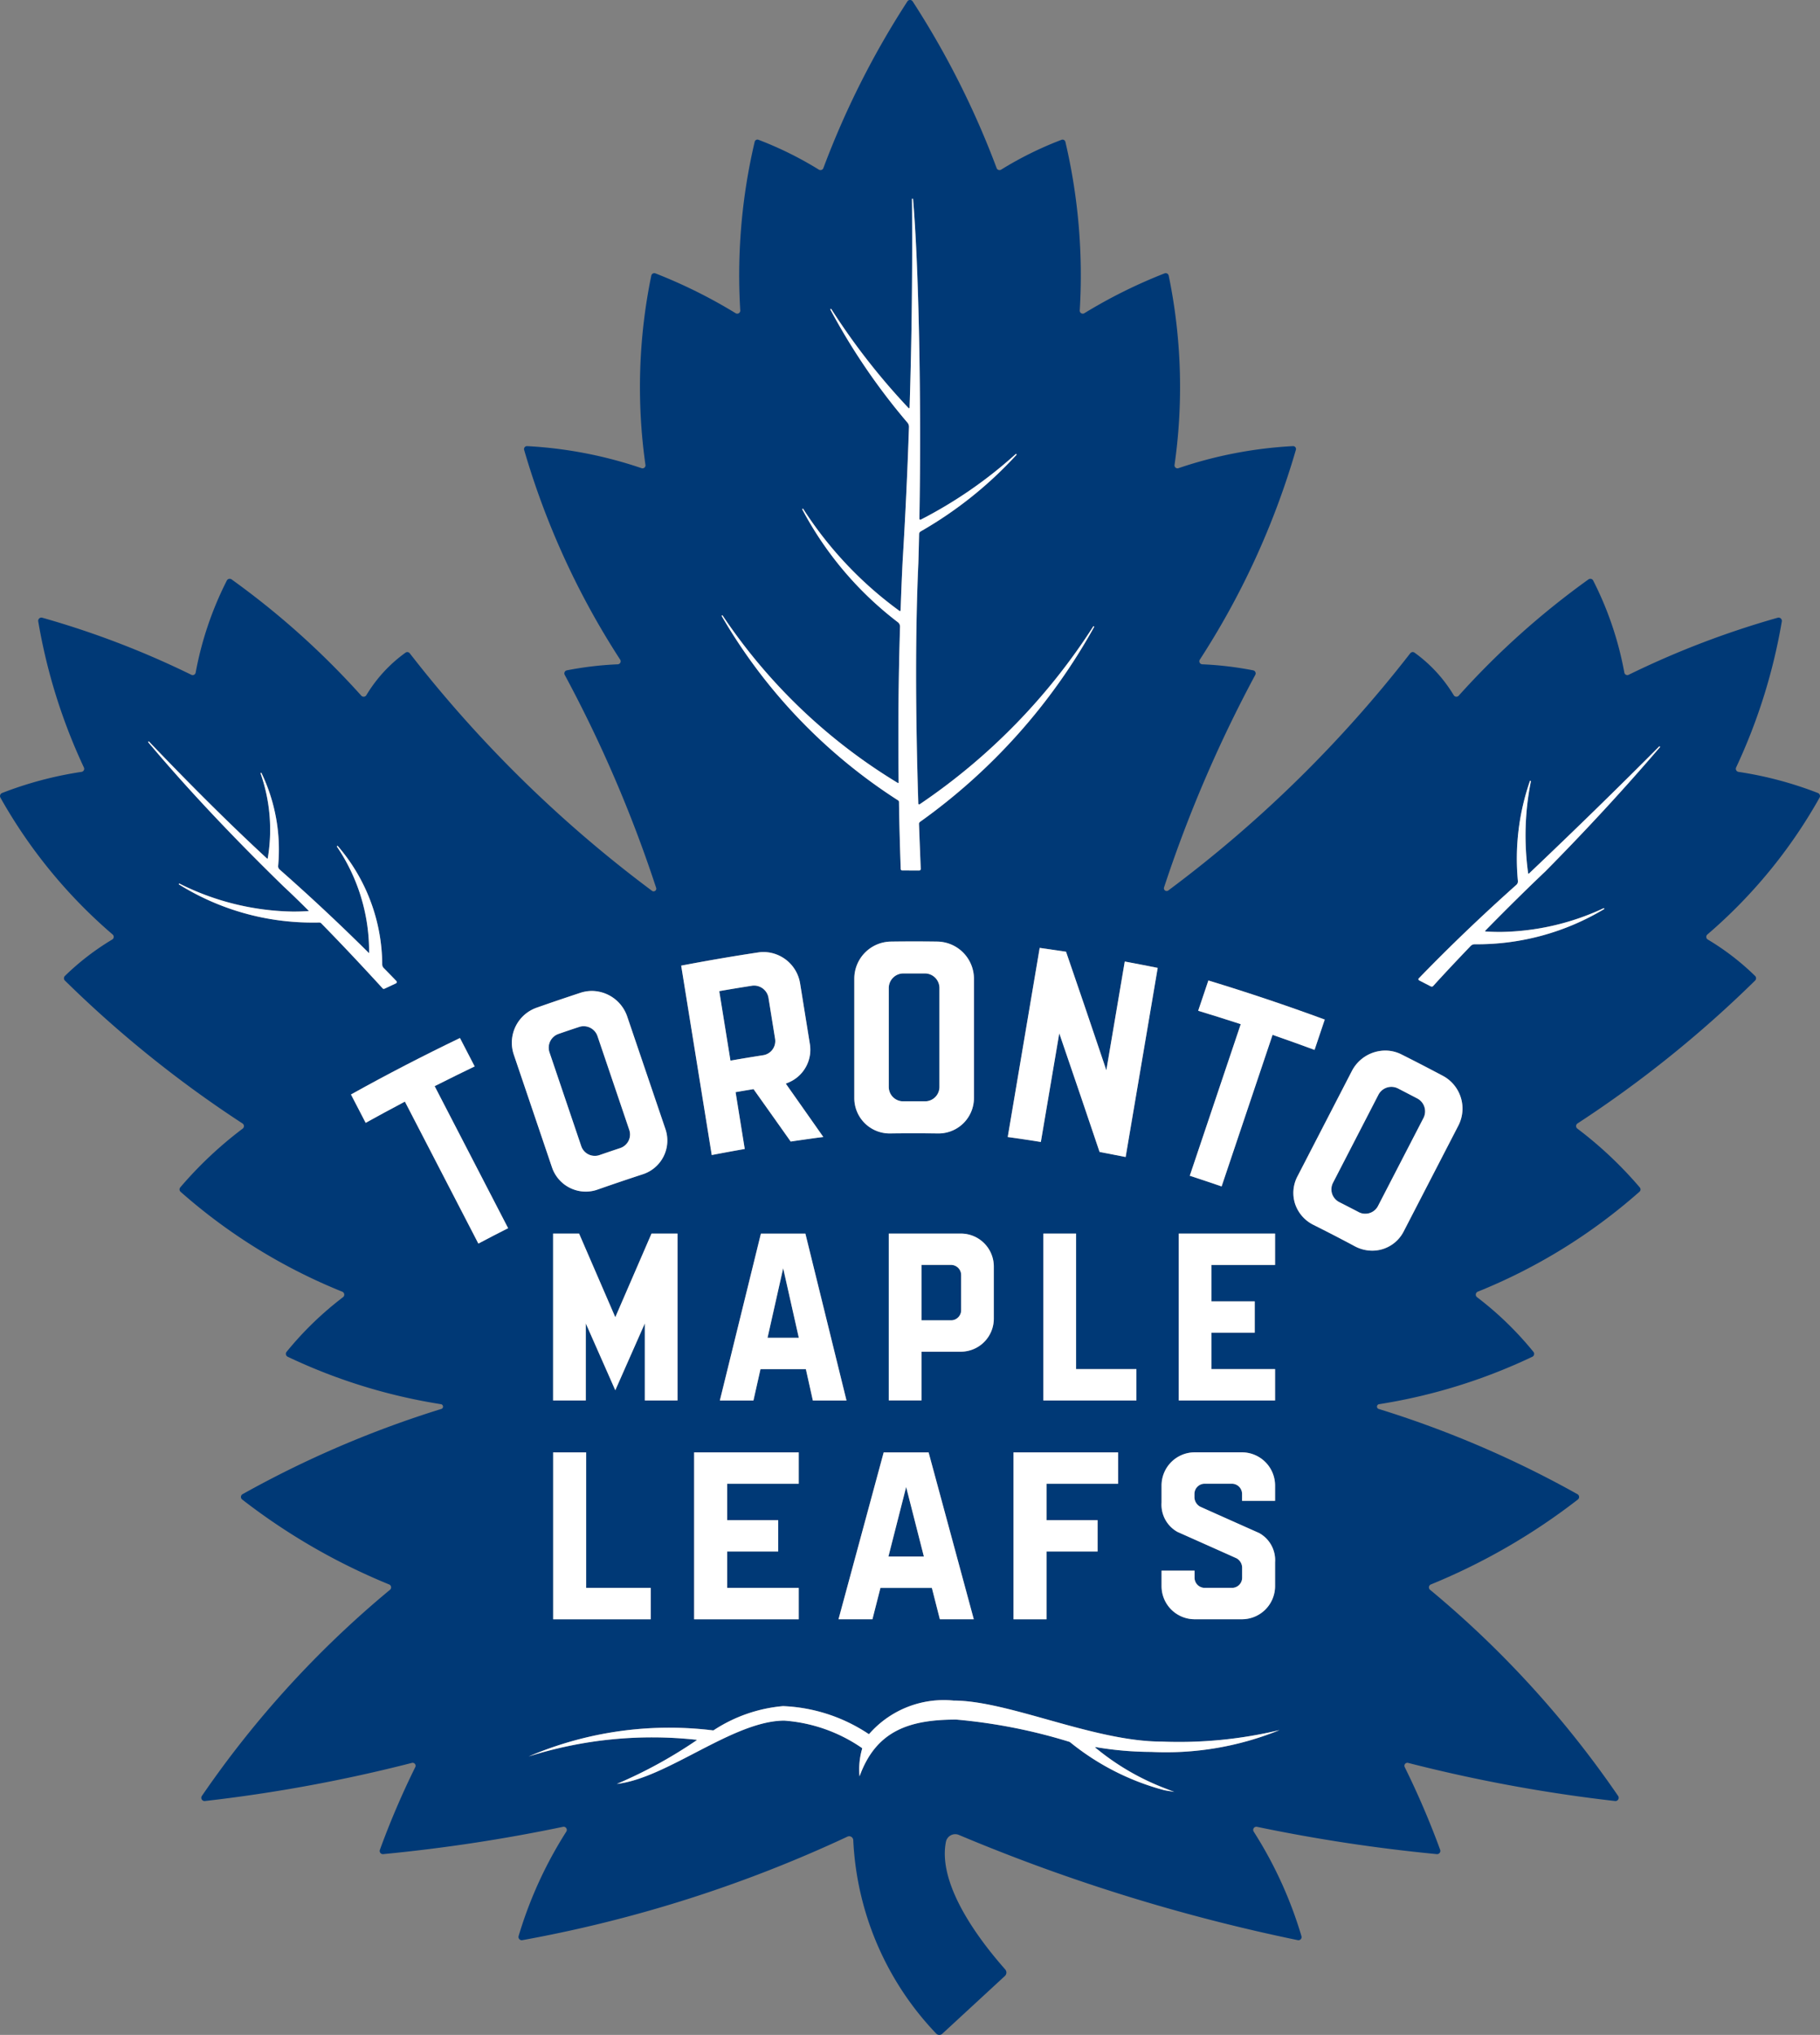 <svg id="Layer_1" data-name="Layer 1" xmlns="http://www.w3.org/2000/svg" viewBox="0 0 31.212 34.881"><rect x="0" y="0" width="31.212" height="34.881" fill="#808080" stroke="none"/><title>Toronto Maple Leafs 2016 logo</title><path d="M16.31,21.683h-.506v.949h.506a.173.173,0,0,0,.174-.173v-.602a.174.174,0,0,0-.174-.174" fill="#003976"/><path d="M12.57,18.173q.258-.045.516-.085a.247.247,0,0,0,.206-.283l-.113-.701a.251.251,0,0,0-.285-.207c-.173.027-.345.056-.517.085l-.042.008.192,1.191Z" fill="#003976"/><path d="M15.49,18.879c.124-.001.247-.001.373,0a.247.247,0,0,0,.247-.247V16.937a.25.25,0,0,0-.247-.251c-.125-.001-.249-.001-.374,0a.251.251,0,0,0-.248.251v1.695a.248.248,0,0,0,.249.247" fill="#003976"/><polygon points="15.54 25.489 15.236 26.681 15.844 26.681 15.54 25.489" fill="#003976"/><polygon points="13.163 22.931 13.699 22.931 13.431 21.739 13.163 22.931" fill="#003976"/><path d="M24.306,18.829c-.11-.057-.22-.115-.331-.171a.247.247,0,0,0-.113-.027.25.25,0,0,0-.223.135l-.778,1.507a.246.246,0,0,0,.107.333c.111.057.221.113.331.171a.241.241,0,0,0,.115.028.244.244,0,0,0,.219-.134l.779-1.506a.251.251,0,0,0-.106-.336" fill="#003976"/><path d="M31.205,13.672a.056.056,0,0,0-.029-.079,6.349,6.349,0,0,0-1.362-.362.054.054,0,0,1-.04-.077,9.733,9.733,0,0,0,.783-2.501.056.056,0,0,0-.067-.065,15.238,15.238,0,0,0-2.56.979.052.052,0,0,1-.073-.035,5.752,5.752,0,0,0-.536-1.583.055.055,0,0,0-.08-.017,13.816,13.816,0,0,0-2.225,1.993.054.054,0,0,1-.086-.009,2.463,2.463,0,0,0-.672-.729.054.054,0,0,0-.072.01,21.532,21.532,0,0,1-4.152,4.068.047.047,0,0,1-.072-.051,22.664,22.664,0,0,1,1.566-3.647.053.053,0,0,0-.035-.076,5.837,5.837,0,0,0-.875-.104.052.052,0,0,1-.041-.081,13.553,13.553,0,0,0,1.646-3.593.05.05,0,0,0-.051-.066,7.319,7.319,0,0,0-1.962.378.051.051,0,0,1-.067-.057,9.455,9.455,0,0,0-.1-3.242.053.053,0,0,0-.071-.04,8.739,8.739,0,0,0-1.376.683.052.052,0,0,1-.079-.048,10.019,10.019,0,0,0-.246-2.889.05.05,0,0,0-.065-.036,6.082,6.082,0,0,0-1.037.512.053.053,0,0,1-.078-.028,14.778,14.778,0,0,0-1.438-2.854.054.054,0,0,0-.093,0,14.728,14.728,0,0,0-1.439,2.854.053.053,0,0,1-.078.028,6.111,6.111,0,0,0-1.036-.512.049.049,0,0,0-.065.036,9.984,9.984,0,0,0-.247,2.889.052.052,0,0,1-.079.048,8.737,8.737,0,0,0-1.376-.683.053.053,0,0,0-.071.04,9.479,9.479,0,0,0-.1,3.242.051.051,0,0,1-.067.057,7.312,7.312,0,0,0-1.962-.378.051.051,0,0,0-.051.066,13.554,13.554,0,0,0,1.646,3.593.052.052,0,0,1-.04.081,5.852,5.852,0,0,0-.876.104.053.053,0,0,0-.035.076,22.472,22.472,0,0,1,1.569,3.653.046.046,0,0,1-.07.051,21.637,21.637,0,0,1-4.157-4.074.053.053,0,0,0-.071-.01,2.45,2.45,0,0,0-.672.729.055.055,0,0,1-.087.009,13.808,13.808,0,0,0-2.224-1.993.056.056,0,0,0-.081.017,5.82,5.82,0,0,0-.536,1.583.052.052,0,0,1-.073.035,15.227,15.227,0,0,0-2.559-.979.055.055,0,0,0-.067.065,9.732,9.732,0,0,0,.782,2.501.053.053,0,0,1-.04.077,6.349,6.349,0,0,0-1.362.362.056.056,0,0,0-.029.079,8.703,8.703,0,0,0,1.924,2.346.053.053,0,0,1-.007.087,4.391,4.391,0,0,0-.811.624.057.057,0,0,0,0,.079,19.679,19.679,0,0,0,3.045,2.449.054.054,0,0,1,.004.089,6.748,6.748,0,0,0-1.071,1.008.055.055,0,0,0,.006.075,9.609,9.609,0,0,0,2.772,1.712.055.055,0,0,1,.013.095,5.696,5.696,0,0,0-.967.936.055.055,0,0,0,.018.084,9.594,9.594,0,0,0,2.631.814.042.042,0,0,1,.005.081,17.764,17.764,0,0,0-3.409,1.461.055.055,0,0,0-.006.092,10.727,10.727,0,0,0,2.518,1.455.054.054,0,0,1,.015.093,17.256,17.256,0,0,0-3.225,3.533.056.056,0,0,0,.052.087,26.291,26.291,0,0,0,3.547-.653.051.051,0,0,1,.06.073,14.148,14.148,0,0,0-.606,1.416.055.055,0,0,0,.058.074,28.44,28.44,0,0,0,3.083-.468.054.054,0,0,1,.056.082,7.092,7.092,0,0,0-.818,1.79.056.056,0,0,0,.063.071,22.733,22.733,0,0,0,5.577-1.775.07.07,0,0,1,.099.06,5.147,5.147,0,0,0,1.421,3.315.075.075,0,0,0,.106.004l1.072-.989a.08.08,0,0,0,.007-.113c-.212-.243-1.188-1.35-1.016-2.192a.163.163,0,0,1,.226-.112,31.304,31.304,0,0,0,5.809,1.802.054.054,0,0,0,.061-.069,7.043,7.043,0,0,0-.819-1.792.054.054,0,0,1,.056-.082,28.518,28.518,0,0,0,3.083.468.056.056,0,0,0,.059-.074,14.381,14.381,0,0,0-.607-1.416.051.051,0,0,1,.06-.073,26.321,26.321,0,0,0,3.547.653.056.056,0,0,0,.052-.087,17.251,17.251,0,0,0-3.224-3.533.054.054,0,0,1,.014-.093,10.752,10.752,0,0,0,2.519-1.455.055.055,0,0,0-.007-.092,17.71,17.71,0,0,0-3.409-1.461.042.042,0,0,1,.005-.081,9.601,9.601,0,0,0,2.632-.814.055.055,0,0,0,.017-.084,5.689,5.689,0,0,0-.966-.936.055.055,0,0,1,.012-.095,9.608,9.608,0,0,0,2.772-1.712.053.053,0,0,0,.006-.075,6.784,6.784,0,0,0-1.07-1.008.054.054,0,0,1,.003-.089,19.68,19.68,0,0,0,3.045-2.449.056.056,0,0,0,0-.079,4.357,4.357,0,0,0-.811-.624.053.053,0,0,1-.007-.087,8.685,8.685,0,0,0,1.924-2.346m-9.969,3.869c-.228-.073-.459-.146-.688-.215l.175-.52c.668.203,1.339.428,1.995.67l-.174.52c-.226-.083-.454-.165-.68-.243l-.041-.015-.873,2.599c-.181-.063-.364-.124-.546-.183l.874-2.599Zm-1.021,3.605h1.652v.536h-1.091v.624h.742v.538h-.742v.624h1.091v.537h-1.652Zm-.295,5.777h.566v.121a.174.174,0,0,0,.175.174h.465a.175.175,0,0,0,.176-.174v-.177a.192.192,0,0,0-.093-.155c-.015-.007-1.016-.453-1.016-.453a.532.532,0,0,1-.273-.504v-.294a.568.568,0,0,1,.571-.566h.804a.569.569,0,0,1,.572.566v.266h-.567v-.12a.175.175,0,0,0-.176-.174h-.465a.175.175,0,0,0-.175.175v.063a.19.19,0,0,0,.094.154c.014.007,1.015.454,1.015.454a.528.528,0,0,1,.274.502v.41a.569.569,0,0,1-.572.565h-.804a.567.567,0,0,1-.571-.565Zm-.947-8.578.316-1.864c.19.035.379.072.565.109l-.549,3.242c-.149-.029-.299-.058-.448-.086-.21-.622-.423-1.253-.636-1.875l-.055-.16-.316,1.863c-.189-.03-.38-.057-.568-.083l.548-3.243c.151.021.302.042.452.066.213.618.427,1.246.637,1.869Zm-.15,7.712v.538h-.876v1.161h-.565v-2.861h1.793v.538h-1.228v.624Zm-.929-2.052v-2.859h.56v2.322h1.035v.537Zm-5.505-13.459a9.591,9.591,0,0,0,3.01,2.876.009.009,0,0,0,.01-.001l.003-.006c-.012-.887-.004-1.786.024-2.672a.097.097,0,0,0-.037-.077,5.905,5.905,0,0,1-1.642-1.939l.015-.009a6.497,6.497,0,0,0,1.654,1.753.012.012,0,0,0,.019-.01c.012-.324.022-.593.035-.848.046-.742.082-1.513.11-2.292a.114.114,0,0,0-.027-.076,11.012,11.012,0,0,1-1.325-1.943l.016-.009a11.463,11.463,0,0,0,1.328,1.701l.007.004a.01.01,0,0,0,.01-.011c.038-1.201.052-2.405.041-3.58l.018-.001c.098,1.107.145,3.467.109,5.488a.014.014,0,0,0,.005.01.017.017,0,0,0,.019.004,7.597,7.597,0,0,0,1.633-1.129l.012.013a6.791,6.791,0,0,1-1.646,1.317.053.053,0,0,0-.028.045c-.003.177-.007.339-.011.493-.053,1.14-.054,2.491-.001,4.129a.013.013,0,0,0,.021.011,10.514,10.514,0,0,0,2.981-3.054l.016.008a10.156,10.156,0,0,1-2.99,3.346.043.043,0,0,0-.017.036c.009.255.019.515.03.771a.03.03,0,0,1-.008.02.027.027,0,0,1-.019.008l-.291-.001a.027.027,0,0,1-.026-.026c-.013-.365-.023-.741-.03-1.149a.03.03,0,0,0-.016-.027,9.317,9.317,0,0,1-3.026-3.164Zm.956,15.511v.538h-.874v.623h1.228v.538h-1.795v-2.861h1.795v.538h-1.228v.624Zm-.303-2.589-.121.537h-.576l.704-2.859h.763l.705,2.859h-.577l-.12-.537Zm2.112,1.427h.771l.775,2.861h-.582l-.137-.538h-.882l-.137.538h-.582Zm-.504-6.076v-2.041a.637.637,0,0,1,.624-.638c.134-.002.268-.002.402-.002s.268,0,.402.002a.637.637,0,0,1,.624.638v2.041a.607.607,0,0,1-.623.609c-.441-.004-.748,0-.814,0a.606.606,0,0,1-.615-.609m1.828,4.35h-.674v.836h-.561v-2.859h1.235a.565.565,0,0,1,.566.564v.894a.566.566,0,0,1-.566.565m-3.475-6.843a.582.582,0,0,1,.092-.008.641.641,0,0,1,.626.537l.168,1.042a.608.608,0,0,1-.364.657l-.049.021.031.044c.203.289.408.578.612.87-.185.024-.373.051-.559.078q-.312-.44-.622-.876l-.016-.022-.026.004c-.08.014-.16.027-.239.041l-.042.007.157.974c-.188.032-.378.067-.566.104l-.524-3.247c.436-.084.881-.16,1.321-.226m-1.843,10.892v.538h-1.674v-2.861h.566v2.323Zm-.101-3.213v-1.319l-.507,1.144-.506-1.144v1.319h-.56v-2.859h.446l.62,1.433.621-1.433h.446v2.859Zm-5.549-8.178a.048.048,0,0,0-.034-.014c-.03.001-.058.001-.086.001a4.332,4.332,0,0,1-2.325-.657l.008-.014a4.484,4.484,0,0,0,1.954.482c.09,0,.181-.003.272-.009-.159-.159-.302-.297-.438-.424a33.852,33.852,0,0,1-2.322-2.473l.012-.012c.765.8,1.43,1.457,2.032,2.012l.008-.003a2.932,2.932,0,0,0-.124-1.465l.015-.006a3.026,3.026,0,0,1,.288,1.597.07.07,0,0,0,.024.06c.543.48,1.059.963,1.532,1.434l.003-.001a3.205,3.205,0,0,0-.553-1.828l.014-.01a3.138,3.138,0,0,1,.765,2.034.088.088,0,0,0,.025.06c.075.077.148.153.219.226a.026.026,0,0,1,.006.021.023.023,0,0,1-.013.016l-.199.093-.011.003a.028.028,0,0,1-.02-.008c-.402-.44-.747-.804-1.052-1.115m2.693,5.489-1.26-2.433-.038.02c-.213.113-.426.228-.634.345l-.252-.487c.61-.34,1.239-.665,1.869-.968l.253.486c-.217.104-.434.212-.648.32l-.039.019,1.26,2.434c-.171.087-.342.176-.511.264m.996-4.041c.251-.089.507-.176.761-.259a.62.62,0,0,1,.191-.03.649.649,0,0,1,.605.434l.655,1.933a.605.605,0,0,1-.03.467.618.618,0,0,1-.364.31c-.255.084-.512.17-.763.259a.612.612,0,0,1-.786-.377l-.656-1.933a.637.637,0,0,1,.387-.804m10.543,12.755a5.714,5.714,0,0,1-.954-.083.005.005,0,0,0-.005.008,4.253,4.253,0,0,0,1.199.7l.155.06-.164-.027a4.322,4.322,0,0,1-1.62-.823.042.042,0,0,0-.017-.01,9.347,9.347,0,0,0-1.936-.379c-.794,0-1.373.182-1.659.973a1.244,1.244,0,0,1,.045-.472.014.014,0,0,0-.005-.016,2.694,2.694,0,0,0-1.329-.468c-.876,0-2.006.986-2.873,1.086a7.976,7.976,0,0,0,1.366-.747.005.005,0,0,0-.002-.01,7.004,7.004,0,0,0-2.876.287,6.138,6.138,0,0,1,3.157-.449.025.025,0,0,0,.017-.003,2.569,2.569,0,0,1,1.188-.412,2.84,2.84,0,0,1,1.467.478.012.012,0,0,0,.013-.004,1.703,1.703,0,0,1,1.443-.569c.947,0,2.408.703,3.571.703a7.386,7.386,0,0,0,2.021-.197,5.171,5.171,0,0,1-2.202.374m5.268-10.734-.938,1.814a.603.603,0,0,1-.538.329.632.632,0,0,1-.294-.074c-.237-.126-.479-.251-.717-.37a.617.617,0,0,1-.312-.361.603.603,0,0,1,.038-.467l.937-1.813a.649.649,0,0,1,.571-.346.633.633,0,0,1,.277.065c.238.121.479.245.714.37a.637.637,0,0,1,.262.853m.467-3.33c.083.005.168.008.251.008a4.3,4.3,0,0,0,1.778-.409l.007.016a4.219,4.219,0,0,1-2.222.604.098.098,0,0,0-.07.03c-.244.254-.455.479-.644.687a.026.026,0,0,1-.022.009l-.015-.002-.203-.105a.023.023,0,0,1-.011-.016.021.021,0,0,1,.006-.019c.514-.531,1.077-1.07,1.674-1.603a.086.086,0,0,0,.026-.064,4.078,4.078,0,0,1,.207-1.72l.016.005a4.703,4.703,0,0,0-.047,1.583.007.007,0,0,0,.007.006l.005-.002c.787-.746,1.52-1.461,2.238-2.183l.013.012c-.607.708-1.268,1.426-1.967,2.131-.343.327-.69.67-1.032,1.019l-.002.008c.001.001.003.005.007.005" fill="#003976"/><path d="M10.201,19.813h0a.261.261,0,0,0,.082-.014c.116-.04.233-.08.351-.119a.247.247,0,0,0,.144-.125.238.238,0,0,0,.012-.189l-.544-1.606a.25.25,0,0,0-.237-.17.267.267,0,0,0-.079.013c-.117.04-.235.079-.352.12a.25.25,0,0,0-.155.317l.544,1.606a.247.247,0,0,0,.234.167" fill="#003976"/><path d="M15.401,13.719a.034.034,0,0,1,.016.027c.006.408.017.784.03,1.15a.026.026,0,0,0,.026.025l.29.001h.001a.023.023,0,0,0,.018-.008.027.027,0,0,0,.008-.019c-.01-.257-.021-.517-.03-.772a.041.041,0,0,1,.018-.035,10.145,10.145,0,0,0,2.988-3.346l-.014-.009a10.54,10.54,0,0,1-2.981,3.054.015.015,0,0,1-.023-.011c-.051-1.638-.05-2.988.001-4.129.005-.154.009-.315.013-.493a.053.053,0,0,1,.027-.045,6.813,6.813,0,0,0,1.647-1.317l-.013-.013a7.576,7.576,0,0,1-1.634,1.129.014.014,0,0,1-.017-.004l-.005-.01c.036-2.021-.012-4.38-.11-5.488l-.017.001c.01,1.175-.003,2.38-.041,3.58a.011.011,0,0,1-.011.011l-.007-.003a11.52,11.52,0,0,1-1.328-1.702l-.015.009a10.946,10.946,0,0,0,1.325,1.944.108.108,0,0,1,.025.075c-.026.78-.063,1.55-.108,2.292-.013.255-.024.524-.035.848a.013.013,0,0,1-.021.01,6.525,6.525,0,0,1-1.653-1.753l-.015.009a5.917,5.917,0,0,0,1.642,1.939.094.094,0,0,1,.037.077c-.027.886-.035,1.785-.024,2.672l-.002.006-.01.001a9.581,9.581,0,0,1-3.01-2.876l-.015.009a9.283,9.283,0,0,0,3.027,3.164" fill="#fff"/><path d="M6.582,16.951l.012-.003.199-.093a.03.03,0,0,0,.012-.017.025.025,0,0,0-.006-.02c-.07-.074-.144-.149-.22-.226a.089.089,0,0,1-.024-.06,3.134,3.134,0,0,0-.766-2.034l-.014.01a3.2,3.2,0,0,1,.555,1.828l-.003.001c-.474-.471-.989-.955-1.534-1.434a.076.076,0,0,1-.023-.06,3.036,3.036,0,0,0-.288-1.597l-.015.006a2.919,2.919,0,0,1,.124,1.465l-.009.002c-.601-.554-1.265-1.211-2.03-2.011l-.013.012c.643.767,1.403,1.575,2.322,2.473.136.126.279.265.437.423-.09.007-.181.01-.271.01a4.484,4.484,0,0,1-1.954-.482l-.008.014a4.329,4.329,0,0,0,2.325.656c.028,0,.056,0,.085-.001a.049.049,0,0,1,.035.015c.305.311.65.675,1.052,1.114a.025.025,0,0,0,.02.009" fill="#fff"/><path d="M26.504,14.935c.698-.706,1.36-1.423,1.967-2.132l-.013-.011c-.719.722-1.451,1.436-2.238,2.183l-.005.002a.008.008,0,0,1-.008-.006,4.731,4.731,0,0,1,.048-1.583l-.016-.005a4.06,4.06,0,0,0-.208,1.72.077.077,0,0,1-.026.064c-.597.533-1.16,1.072-1.673,1.603a.017.017,0,0,0-.006.018.021.021,0,0,0,.011.017l.202.104.015.003a.036.036,0,0,0,.023-.009c.189-.209.4-.433.643-.687a.096.096,0,0,1,.07-.03,4.235,4.235,0,0,0,2.223-.605l-.007-.015a4.3,4.3,0,0,1-1.779.409c-.082,0-.167-.003-.25-.008a.007.007,0,0,1-.007-.005l.001-.008c.342-.349.689-.693,1.033-1.019" fill="#fff"/><path d="M16.351,29.15a1.7,1.7,0,0,0-1.442.569c-.004.005-.009.007-.014.003a2.851,2.851,0,0,0-1.467-.477,2.579,2.579,0,0,0-1.188.413.022.022,0,0,1-.016.003,6.14,6.14,0,0,0-3.158.447,7.02,7.02,0,0,1,2.876-.286.005.005,0,0,1,.002.01,7.938,7.938,0,0,1-1.366.747c.867-.1,1.997-1.085,2.874-1.085a2.684,2.684,0,0,1,1.328.468.011.011,0,0,1,.005.014,1.252,1.252,0,0,0-.044.473c.285-.79.865-.973,1.659-.973a9.332,9.332,0,0,1,1.935.38.061.061,0,0,1,.018.009,4.322,4.322,0,0,0,1.62.823l.164.028-.156-.061a4.248,4.248,0,0,1-1.198-.7c-.003-.003,0-.009.004-.008a5.825,5.825,0,0,0,.955.083,5.169,5.169,0,0,0,2.201-.374,7.417,7.417,0,0,1-2.021.197c-1.163,0-2.624-.703-3.571-.703" fill="#fff"/><path d="M7.493,18.599c.214-.108.431-.215.647-.319l-.252-.487c-.63.303-1.259.628-1.869.968l.252.486c.209-.115.421-.231.634-.343l.039-.021,1.26,2.434c.167-.089.339-.178.51-.264l-1.26-2.435Z" fill="#fff"/><path d="M10.044,20.426a.608.608,0,0,0,.21-.037c.252-.088.508-.175.763-.258a.608.608,0,0,0,.395-.777l-.657-1.933a.645.645,0,0,0-.604-.435.663.663,0,0,0-.192.03c-.253.084-.509.17-.761.259a.636.636,0,0,0-.386.805l.655,1.933a.612.612,0,0,0,.577.413m-.466-2.703c.117-.041.235-.081.353-.119a.236.236,0,0,1,.078-.013.251.251,0,0,1,.238.17l.544,1.605a.246.246,0,0,1-.012.19.249.249,0,0,1-.144.124c-.118.039-.235.079-.352.119a.23.23,0,0,1-.081.014h-.001a.245.245,0,0,1-.233-.167l-.544-1.607a.249.249,0,0,1,.154-.316" fill="#fff"/><path d="M16.08,19.429a.608.608,0,0,0,.623-.61v-2.041a.638.638,0,0,0-.624-.638q-.201-.003-.402-.003t-.402.003a.636.636,0,0,0-.624.638v2.041a.606.606,0,0,0,.615.61c.066-.001.373-.006.814,0m-.838-2.493a.251.251,0,0,1,.248-.25h.373a.25.25,0,0,1,.248.25v1.696a.247.247,0,0,1-.248.246h-.373a.247.247,0,0,1-.248-.246Z" fill="#fff"/><path d="M15.099,27.219h.882l.137.537h.582l-.775-2.86h-.77l-.775,2.86h.582Zm.441-1.73.304,1.192h-.608Z" fill="#fff"/><path d="M17.043,22.604v-.894a.564.564,0,0,0-.565-.565h-1.236v2.86h.561v-.835h.675a.566.566,0,0,0,.565-.566m-.56-.146a.174.174,0,0,1-.174.174h-.506v-.95h.506a.174.174,0,0,1,.174.174Z" fill="#fff"/><polygon points="9.486 24.896 9.486 27.757 11.16 27.757 11.16 27.219 10.052 27.219 10.052 24.896 9.486 24.896" fill="#fff"/><polygon points="11.619 21.145 11.173 21.145 10.552 22.579 9.931 21.145 9.485 21.145 9.485 24.006 10.046 24.006 10.046 22.685 10.552 23.831 11.058 22.685 11.058 24.006 11.619 24.006 11.619 21.145" fill="#fff"/><path d="M12.772,19.695l-.157-.974.042-.007c.079-.014.159-.027.239-.04l.027-.005.015.022q.31.436.622.877c.187-.028.374-.054.559-.079q-.306-.436-.612-.87l-.031-.044.049-.02a.609.609,0,0,0,.364-.658l-.168-1.042a.64.64,0,0,0-.626-.536.562.562,0,0,0-.092.007c-.441.066-.884.143-1.321.226l.524,3.247c.188-.036.378-.071.566-.104m-.395-2.713c.173-.03.345-.058.517-.085a.251.251,0,0,1,.285.207l.113.701a.245.245,0,0,1-.205.283c-.173.027-.345.055-.517.085l-.043.007-.192-1.19Z" fill="#fff"/><path d="M13.94,24.007h.577l-.705-2.861h-.763l-.704,2.861h.576l.121-.538h.778Zm-.777-1.076.268-1.192.268,1.192Z" fill="#fff"/><polygon points="19.175 25.434 19.175 24.896 17.381 24.896 17.381 27.757 17.947 27.757 17.947 26.595 18.823 26.595 18.823 26.058 17.947 26.058 17.947 25.434 19.175 25.434" fill="#fff"/><path d="M17.83,16.248l-.548,3.242c.188.026.379.054.568.085l.316-1.863.054.16c.214.621.427,1.252.637,1.874.149.028.299.057.447.087l.55-3.242c-.186-.037-.376-.074-.565-.109l-.316,1.864-.055-.163c-.21-.623-.423-1.252-.636-1.869-.15-.023-.301-.045-.452-.066" fill="#fff"/><path d="M20.491,27.756h.805a.568.568,0,0,0,.571-.565v-.41a.532.532,0,0,0-.273-.503s-1.002-.446-1.016-.454a.189.189,0,0,1-.094-.153v-.063a.175.175,0,0,1,.176-.175h.465a.175.175,0,0,1,.176.174v.119h.566v-.265a.569.569,0,0,0-.571-.566h-.805a.569.569,0,0,0-.571.566v.294a.534.534,0,0,0,.273.504s1.002.446,1.016.454a.186.186,0,0,1,.093.153v.179a.173.173,0,0,1-.175.173h-.465a.174.174,0,0,1-.176-.173v-.122h-.566v.268a.568.568,0,0,0,.571.565" fill="#fff"/><polygon points="21.867 23.468 20.776 23.468 20.776 22.844 21.518 22.844 21.518 22.307 20.776 22.307 20.776 21.683 21.867 21.683 21.867 21.145 20.215 21.145 20.215 24.006 21.867 24.006 21.867 23.468" fill="#fff"/><polygon points="19.489 23.468 18.454 23.468 18.454 21.145 17.893 21.145 17.893 24.006 19.489 24.006 19.489 23.468" fill="#fff"/><path d="M20.95,20.337l.874-2.598.04.014c.226.079.455.16.68.244l.175-.52c-.657-.242-1.327-.467-1.996-.67l-.175.519c.228.069.46.142.688.216l.042.014-.874,2.598c.182.059.364.121.546.183" fill="#fff"/><polygon points="13.698 25.434 13.698 24.896 11.904 24.896 11.904 27.757 13.698 27.757 13.698 27.219 12.47 27.219 12.47 26.595 13.346 26.595 13.346 26.058 12.47 26.058 12.47 25.434 13.698 25.434" fill="#fff"/><path d="M24.748,18.443c-.236-.125-.476-.25-.715-.369a.604.604,0,0,0-.277-.066.648.648,0,0,0-.57.346l-.937,1.814a.61.61,0,0,0-.04.466.624.624,0,0,0,.314.361c.238.119.479.243.715.37a.639.639,0,0,0,.294.073.605.605,0,0,0,.54-.329l.937-1.813a.636.636,0,0,0-.261-.853m-.337.722-.779,1.507a.245.245,0,0,1-.219.133.228.228,0,0,1-.114-.029c-.11-.057-.221-.114-.331-.17a.25.25,0,0,1-.124-.145.247.247,0,0,1,.017-.188l.778-1.507a.251.251,0,0,1,.223-.136.26.26,0,0,1,.112.027c.111.058.221.114.331.172a.249.249,0,0,1,.106.336" fill="#fff"/></svg>